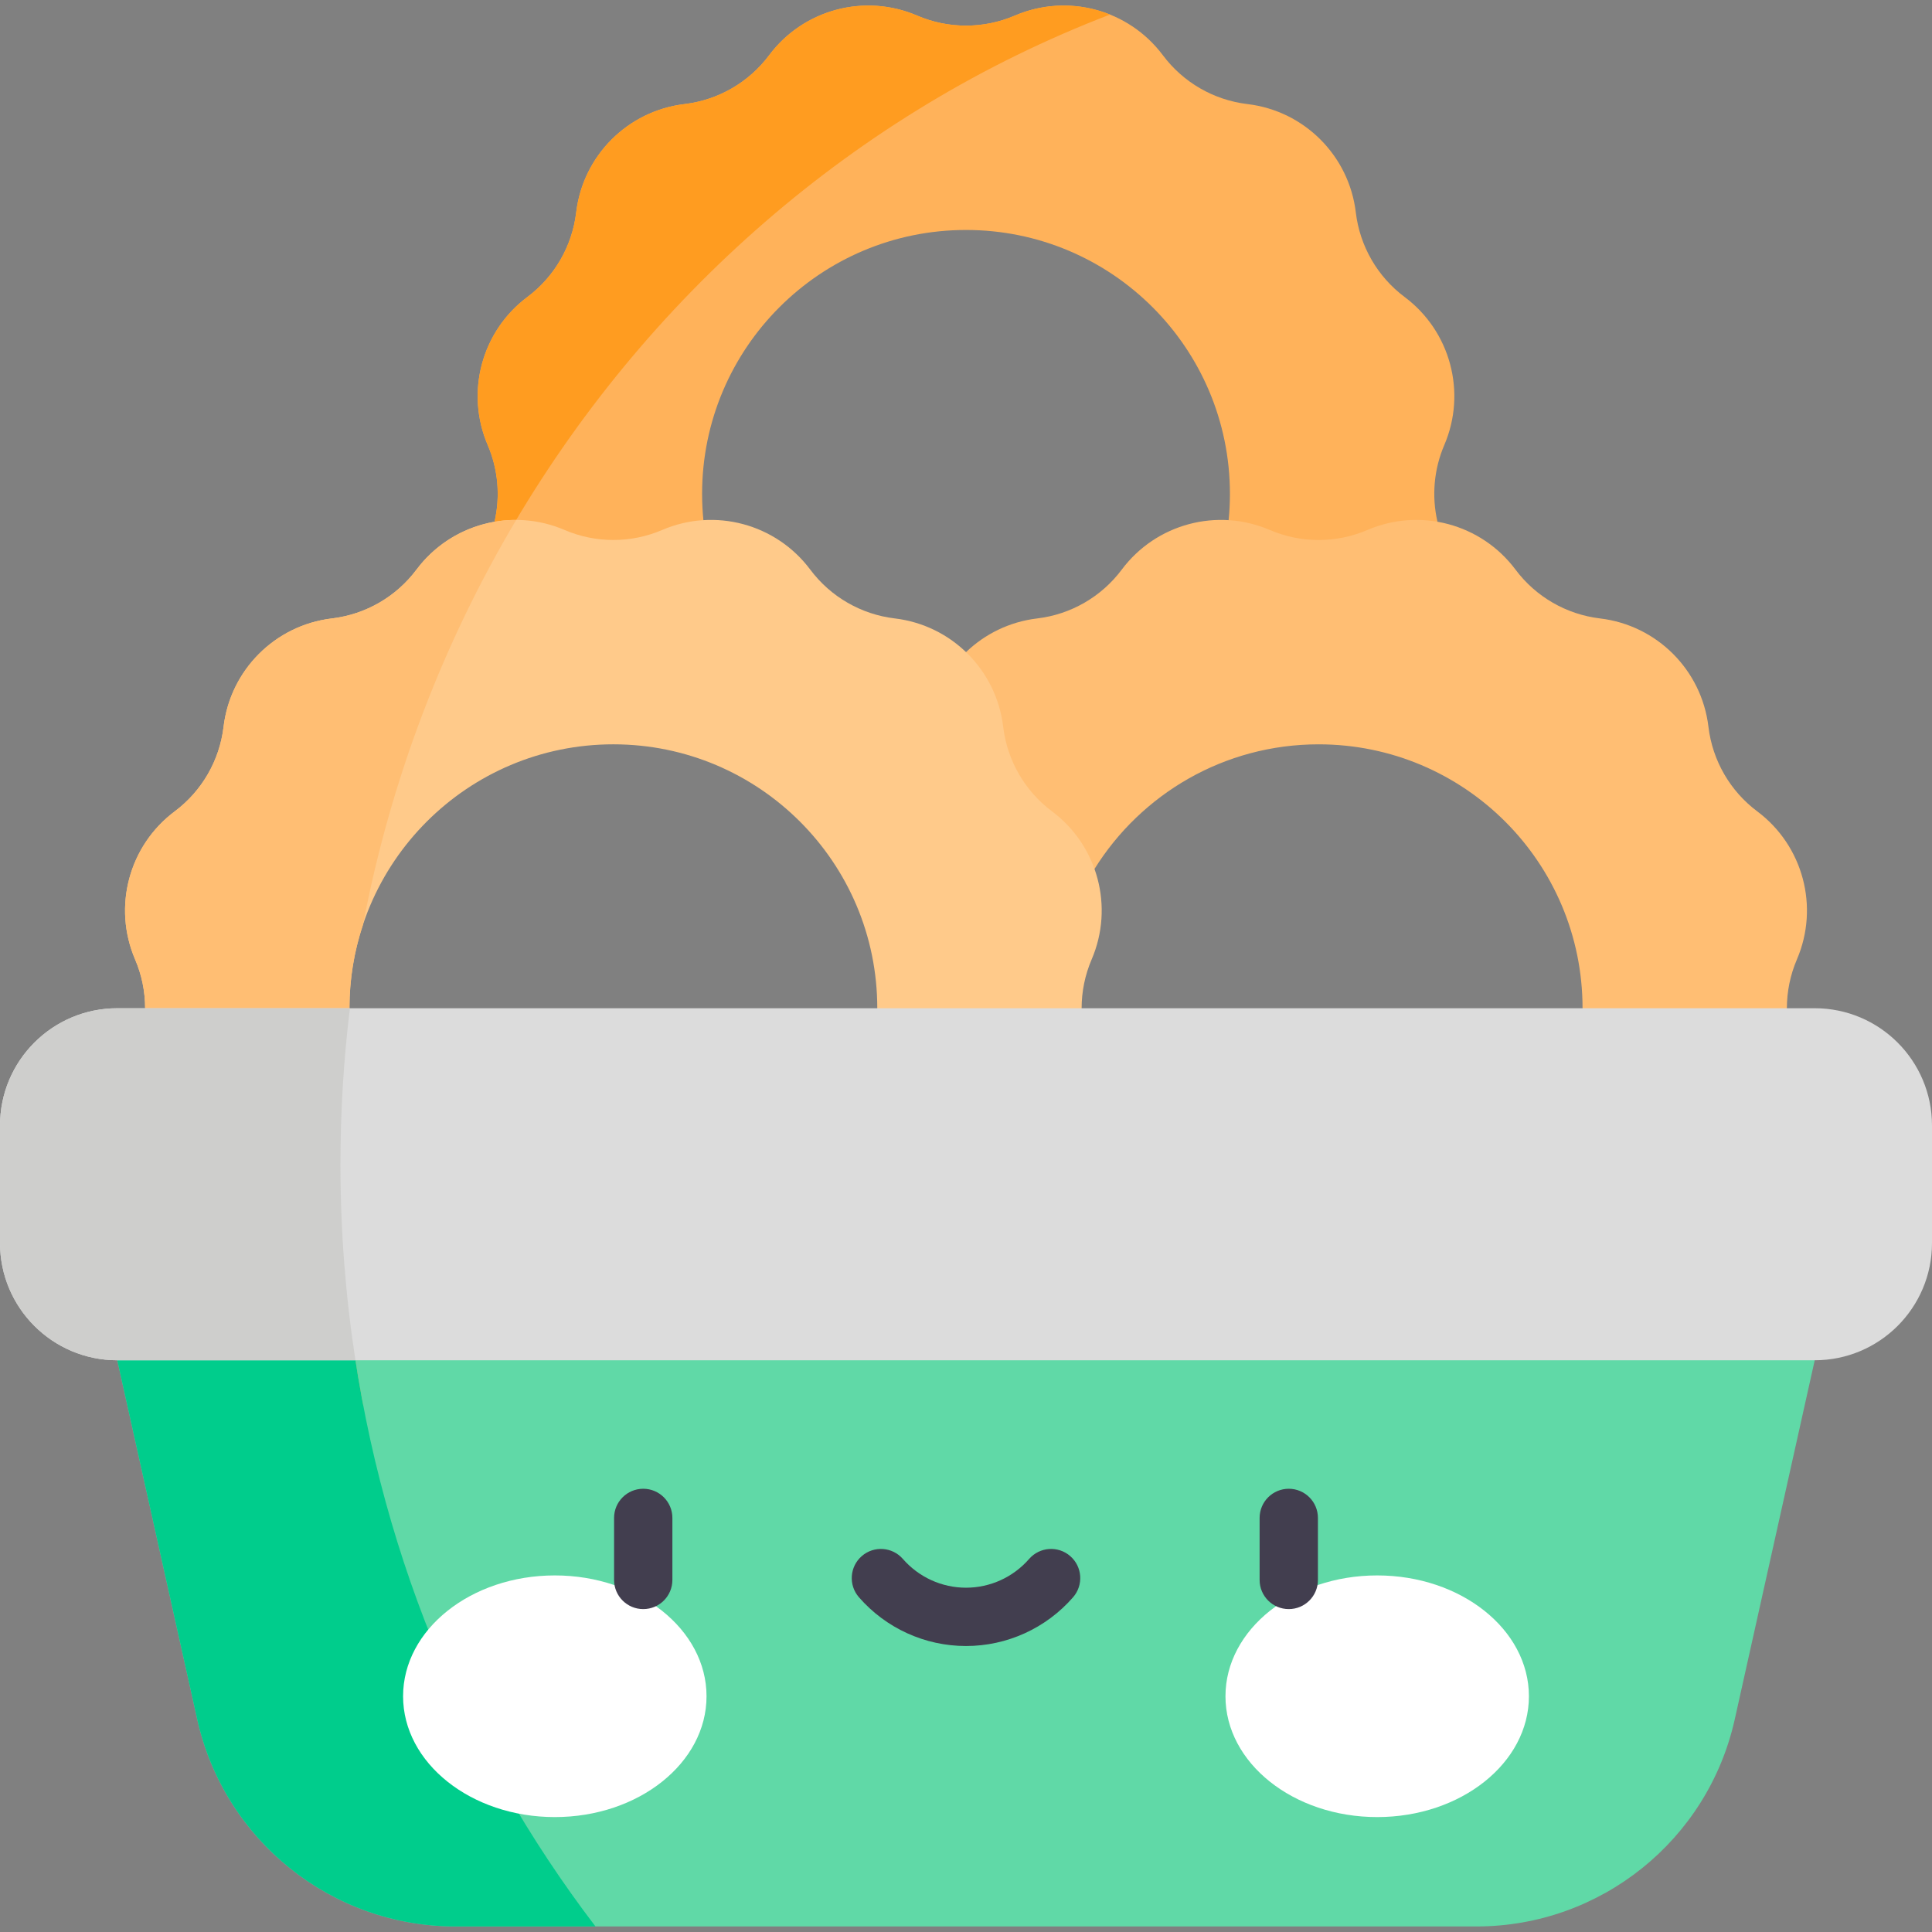 <svg id="Capa_1" enable-background="new 0 0 497 497" height="512" viewBox="0 0 497 497" width="512" xmlns="http://www.w3.org/2000/svg"><rect x="0" y="0" width="497" height="497" fill="#808080" stroke="none"/><g><path d="m369.784 134.217c-1.512-6.551-.934-13.464 1.755-19.731 5.802-13.522 1.59-29.259-10.191-38.076l-.02-.015c-6.973-5.218-11.506-13.062-12.545-21.709l-.009-.077c-1.753-14.584-13.249-26.08-27.833-27.833l-.077-.009c-8.647-1.039-16.491-5.572-21.709-12.545l-.015-.019c-8.816-11.781-24.553-15.993-38.076-10.191-8.023 3.442-17.106 3.442-25.128 0-13.522-5.802-29.259-1.59-38.076 10.191l-.015.02c-5.218 6.973-13.062 11.506-21.709 12.545l-.077.009c-14.584 1.753-26.08 13.249-27.833 27.833l-.009.077c-1.039 8.647-5.573 16.491-12.545 21.709l-.019.014c-11.781 8.816-15.993 24.553-10.191 38.076 2.689 6.267 3.267 13.181 1.755 19.731l26.38 27.191 27.349-27.602c-.22-2.223-.336-4.476-.336-6.756 0-37.496 30.396-67.892 67.892-67.892s67.892 30.396 67.892 67.892c0 2.28-.117 4.533-.336 6.756l28.426 25.769z" fill="#ffb25a"/><path d="m248.5 350.973c4.861 4.672 11.201 7.817 18.272 8.667l.077.009c8.647 1.039 16.491 5.572 21.709 12.545l.015.02c8.816 11.781 24.553 15.993 38.076 10.191 8.023-3.442 17.106-3.442 25.128 0 13.523 5.802 29.259 1.59 38.076-10.191l.015-.019c5.218-6.973 13.062-11.506 21.709-12.545l.077-.009c14.584-1.753 26.08-13.249 27.833-27.833l.009-.077c1.039-8.647 5.572-16.491 12.545-21.709l.02-.015c11.781-8.816 15.993-24.553 10.191-38.076-3.442-8.022-3.442-17.106 0-25.128 5.802-13.523 1.59-29.259-10.191-38.076l-.019-.014c-6.973-5.218-11.506-13.062-12.545-21.709l-.009-.077c-1.753-14.584-13.249-26.08-27.833-27.833l-.077-.009c-8.647-1.039-16.491-5.572-21.709-12.545l-.015-.02c-8.816-11.781-24.553-15.993-38.076-10.191-8.022 3.442-17.106 3.442-25.128 0-13.523-5.802-29.259-1.59-38.076 10.191l-.015.019c-5.218 6.973-13.062 11.506-21.709 12.545l-.077.009c-7.071.85-13.411 3.995-18.272 8.667v36.331l33.055 19.439c11.985-19.241 33.32-32.055 57.657-32.055 37.496 0 67.892 30.396 67.892 67.892 0 37.495-30.396 67.892-67.892 67.892-24.338 0-45.673-12.814-57.658-32.055h-33.055z" fill="#ffbe73"/><path d="m125.461 114.486c2.689 6.267 3.267 13.18 1.755 19.731l3.304 3.405c35.251-61.207 89.868-108.909 155.03-133.879-7.671-3.092-16.468-3.173-24.486.268-8.022 3.442-17.106 3.442-25.128 0-13.522-5.802-29.259-1.59-38.076 10.191l-.015.02c-5.218 6.973-13.062 11.506-21.709 12.545l-.077.01c-14.584 1.753-26.08 13.249-27.833 27.833l-.009.077c-1.039 8.646-5.573 16.491-12.545 21.709l-.019.015c-11.782 8.815-15.994 24.552-10.192 38.075z" fill="#ff9c20"/><path d="m280.827 246.802c5.802-13.523 1.59-29.259-10.191-38.076l-.02-.015c-6.973-5.218-11.506-13.062-12.545-21.709l-.009-.077c-1.753-14.584-13.249-26.08-27.833-27.833l-.077-.009c-8.647-1.039-16.491-5.572-21.709-12.545l-.015-.019c-8.816-11.781-24.553-15.993-38.076-10.191-8.022 3.442-17.106 3.442-25.128 0-13.522-5.802-29.259-1.59-38.076 10.191l-.015.02c-5.218 6.973-13.062 11.506-21.709 12.545l-.077.009c-14.584 1.753-26.08 13.249-27.833 27.833l-.009.077c-1.039 8.647-5.572 16.491-12.545 21.709l-.019.014c-11.781 8.816-15.993 24.553-10.191 38.076 3.442 8.022 3.442 17.106 0 25.128-5.802 13.522-1.59 29.259 10.191 38.076l.02.015c6.973 5.218 11.506 13.062 12.545 21.709l.009.077c1.753 14.584 13.249 26.08 27.833 27.833l.077.009c8.647 1.039 16.491 5.572 21.709 12.545l.015.019c8.816 11.781 24.553 15.993 38.076 10.191 8.023-3.442 17.106-3.442 25.128 0 13.522 5.802 29.259 1.59 38.076-10.191l.015-.02c5.218-6.973 13.062-11.506 21.709-12.545l.077-.009c14.584-1.753 26.08-13.249 27.833-27.833l.009-.077c1.039-8.647 5.572-16.491 12.545-21.709l.019-.015c11.781-8.816 15.993-24.553 10.191-38.076-3.443-8.021-3.443-17.105 0-25.127zm-123.04 80.456c-37.496 0-67.892-30.396-67.892-67.892s30.396-67.892 67.892-67.892 67.892 30.396 67.892 67.892c0 37.495-30.396 67.892-67.892 67.892z" fill="#ffca8a"/><path d="m248.5 304.644-218.329 45.279 20.567 92.358c6.935 31.141 34.562 53.292 66.466 53.292h262.592c31.904 0 59.531-22.151 66.466-53.292l20.567-92.358z" fill="#60d9a7"/><path d="m87.577 299.567c0-13.322.802-26.448 2.341-39.335-.004-.29-.022-.575-.022-.866 0-7.505 1.236-14.717 3.485-21.466 7.148-37.55 20.698-72.692 39.413-104.15-9.852-.038-19.455 4.496-25.646 12.769l-.015.02c-5.218 6.973-13.062 11.505-21.709 12.545l-.077.009c-14.584 1.753-26.08 13.249-27.833 27.833l-.009.077c-1.039 8.646-5.573 16.491-12.545 21.709l-.019.014c-11.781 8.816-15.993 24.553-10.191 38.076 3.442 8.022 3.442 17.106 0 25.128-5.802 13.522-1.59 29.259 10.191 38.075l.02.015c6.973 5.218 11.506 13.062 12.545 21.708l.009.077c1.753 14.584 13.249 26.08 27.833 27.833l.077.009c2.786.335 5.486 1.037 8.044 2.062-3.857-20.09-5.892-40.867-5.892-62.142z" fill="#ffbe73"/><path d="m89.771 337.562-59.6 12.36 20.567 92.358c6.935 31.141 34.562 53.292 66.466 53.292h35.981c-33.934-44.461-56.575-98.698-63.414-158.01z" fill="#00cd8c"/><path d="m466.829 259.366h-436.658c-16.663 0-30.171 13.508-30.171 30.171v30.215c0 16.663 13.508 30.171 30.171 30.171h436.658c16.663 0 30.171-13.508 30.171-30.171v-30.215c0-16.663-13.508-30.171-30.171-30.171z" fill="#dcdcdc"/><path d="m87.577 299.567c0-13.619.83-27.037 2.438-40.201h-59.844c-16.663 0-30.171 13.508-30.171 30.171v30.215c0 16.663 13.508 30.171 30.171 30.171h61.265c-2.527-16.399-3.859-33.214-3.859-50.356z" fill="#cececc"/><g><g><g><ellipse cx="142.722" cy="436.354" fill="#fff" rx="39.03" ry="31.082"/></g><g><ellipse cx="354.278" cy="436.354" fill="#fff" rx="39.03" ry="31.082"/></g></g></g><g><path d="m165.468 413.934c-4.142 0-7.5-3.358-7.5-7.5v-15.955c0-4.142 3.358-7.5 7.5-7.5s7.5 3.358 7.5 7.5v15.955c0 4.142-3.358 7.5-7.5 7.5z" fill="#423e4f"/></g><g><path d="m331.531 413.934c-4.142 0-7.5-3.358-7.5-7.5v-15.955c0-4.142 3.358-7.5 7.5-7.5s7.5 3.358 7.5 7.5v15.955c0 4.142-3.358 7.5-7.5 7.5z" fill="#423e4f"/></g><g><path d="m248.5 423.432c-10.558 0-20.598-4.573-27.545-12.545-2.721-3.123-2.396-7.86.727-10.582 3.122-2.721 7.86-2.396 10.582.727 4.098 4.703 10.016 7.4 16.236 7.4s12.138-2.697 16.236-7.4c2.722-3.123 7.459-3.448 10.582-.727s3.448 7.459.727 10.582c-6.948 7.972-16.988 12.545-27.545 12.545z" fill="#423e4f"/></g></g></svg>
